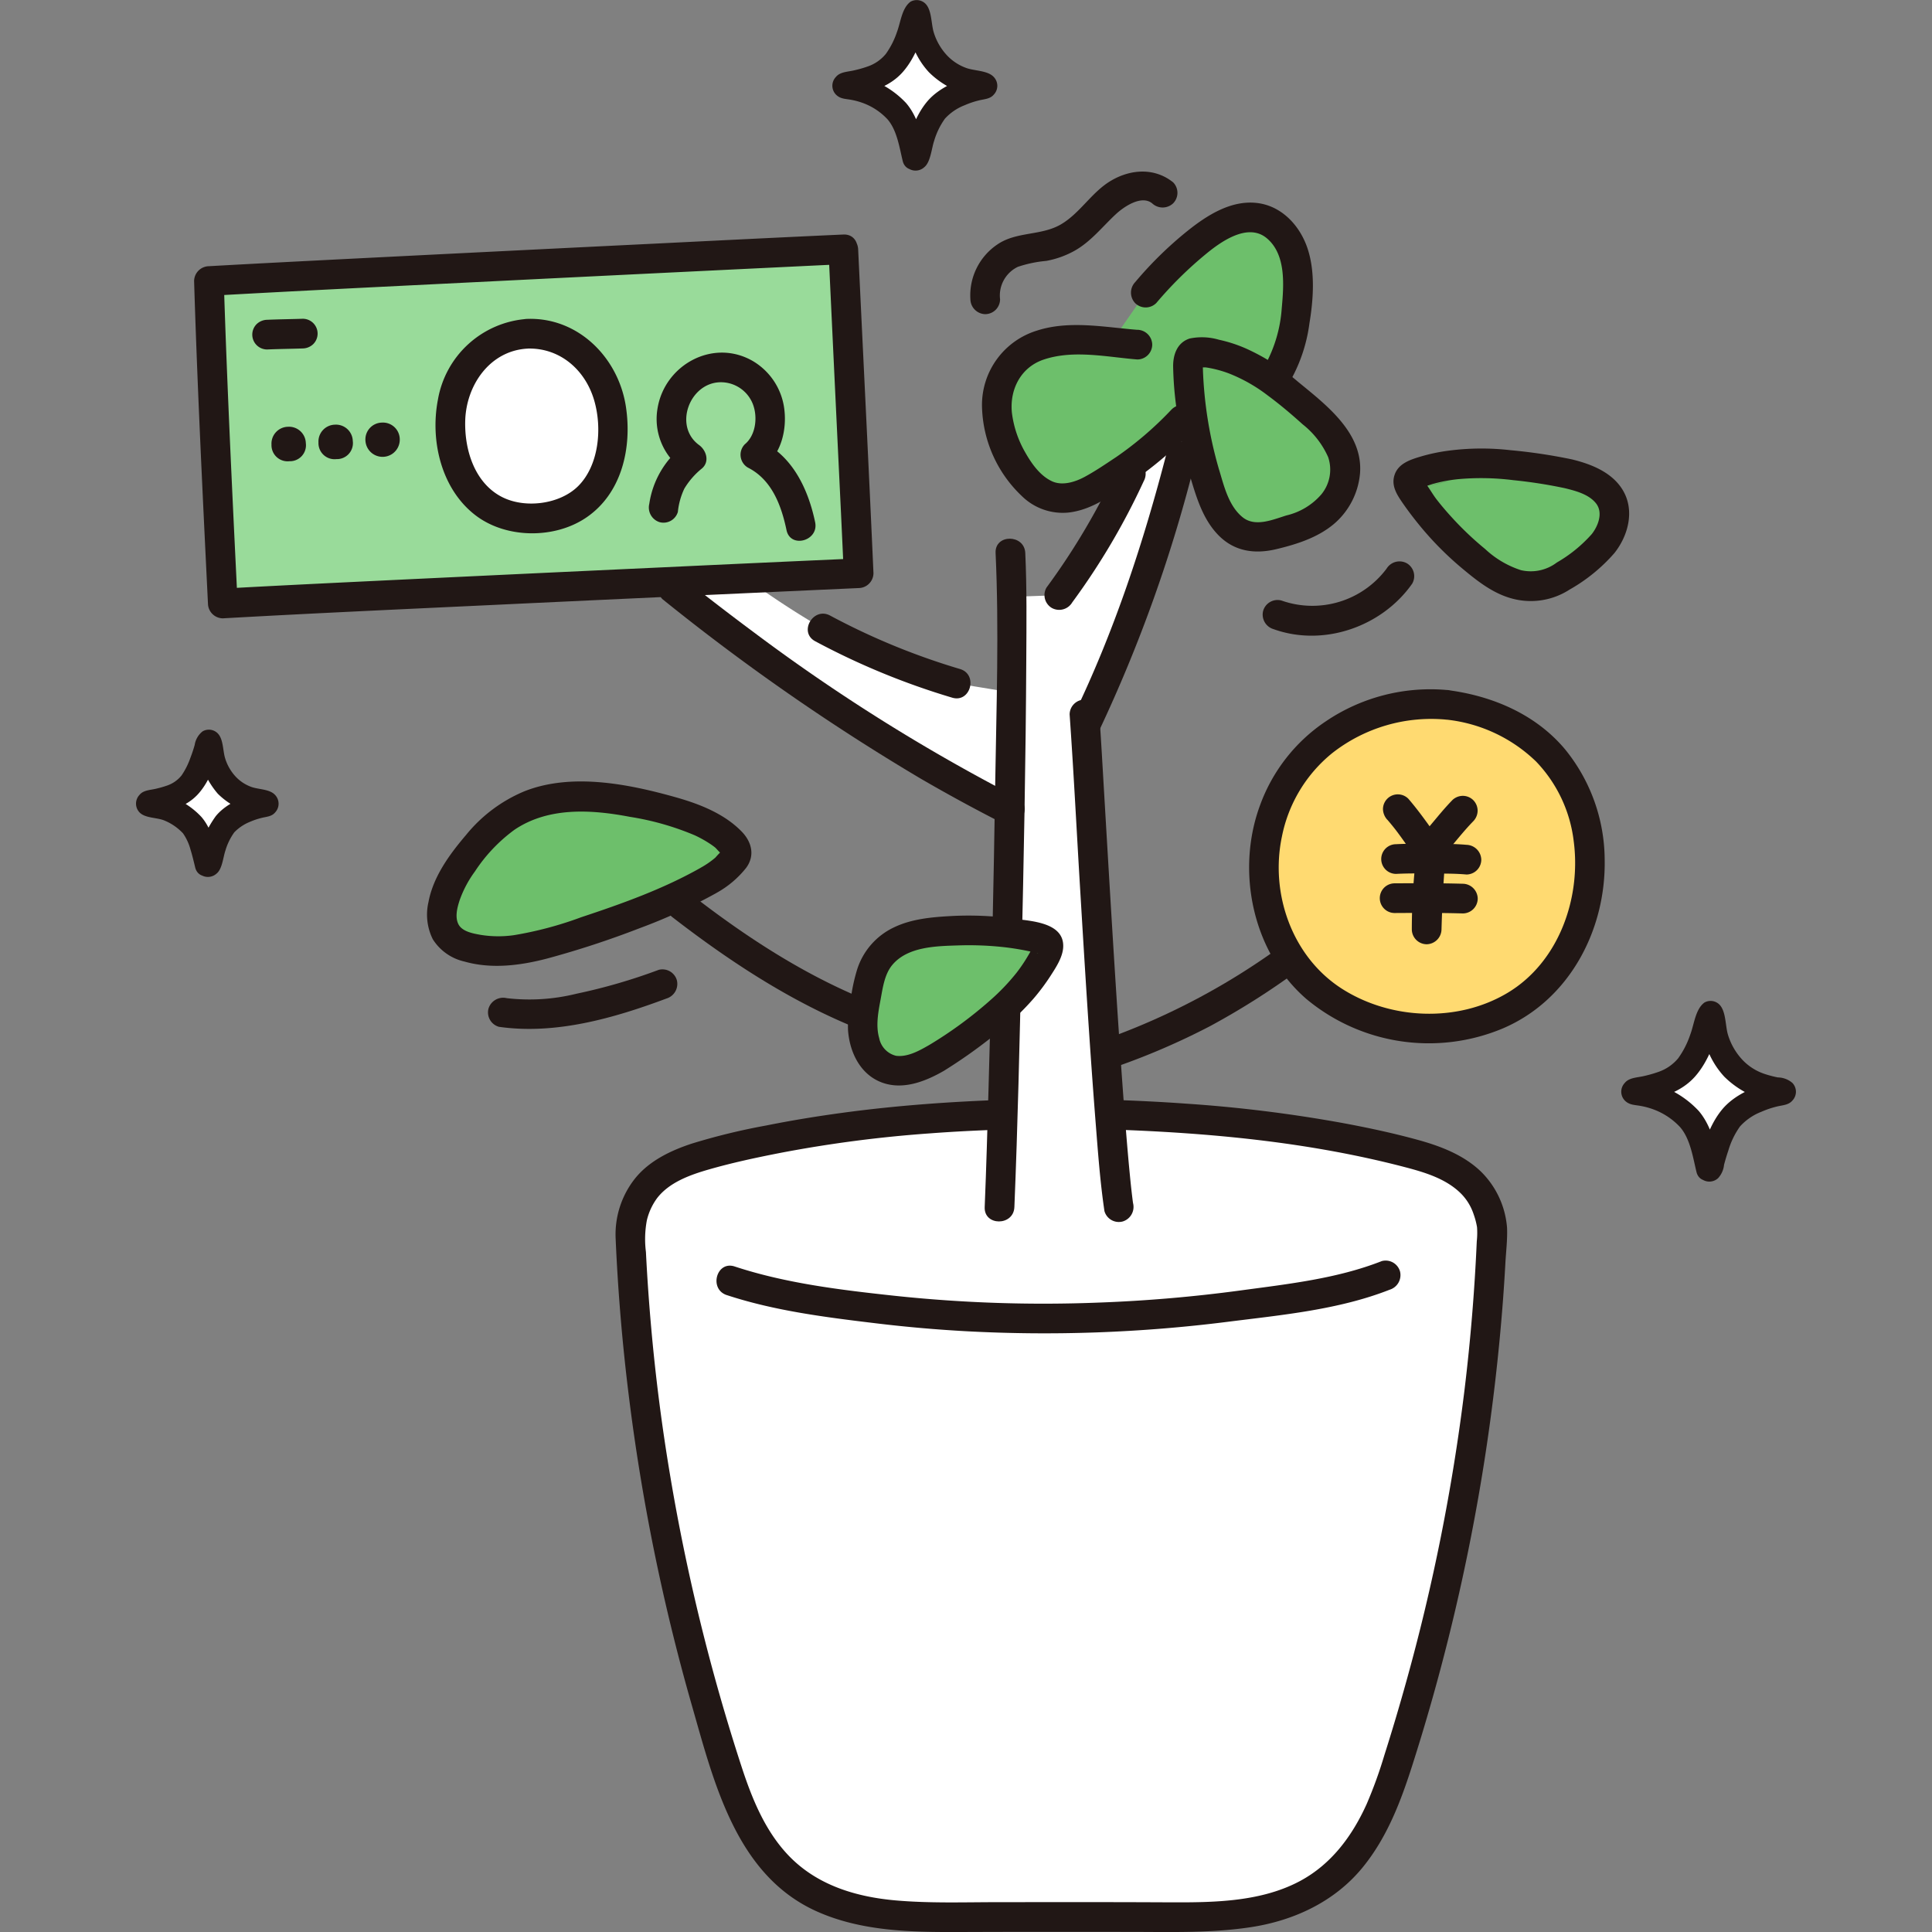 <!DOCTYPE svg PUBLIC "-//W3C//DTD SVG 1.1//EN" "http://www.w3.org/Graphics/SVG/1.1/DTD/svg11.dtd">
<!-- Uploaded to: SVG Repo, www.svgrepo.com, Transformed by: SVG Repo Mixer Tools -->
<svg width="64px" height="64px" viewBox="-21.99 0 312.361 312.361" xmlns="http://www.w3.org/2000/svg" fill="#000000">
<rect x="-21.99" y="0" width="312.361" height="312.361" fill="#808080" stroke="none"/>
<g id="SVGRepo_bgCarrier" stroke-width="0"/>
<g id="SVGRepo_tracerCarrier" stroke-linecap="round" stroke-linejoin="round"/>
<g id="SVGRepo_iconCarrier">
<defs>
<style>.a{fill:#ffffff;}.b{fill:#211715;}.c{fill:#6dbf6b;}.d{fill:#99db9a;}.e{fill:#ffda71;}</style>
</defs>
<path class="a" d="M125.889,25.5a.15.15,0,0,0,.293,0c.576-2.43,1.772-6.434,3.6-8.159a14.7,14.7,0,0,1,7.373-3.314.152.152,0,0,0-.008-.3c-3.254-.47-5.95-1.446-7.992-4a13.525,13.525,0,0,1-2.79-7.579.15.15,0,0,0-.3-.024,24.412,24.412,0,0,1-3.227,7.77c-1.856,2.357-4.3,3.079-8.149,3.812a.153.153,0,0,0,.012.3,12.82,12.82,0,0,1,7.969,3.621C124.563,19.352,125.479,23.832,125.889,25.5Z"/>
<path class="a" d="M254.215,188.945a.161.161,0,0,0,.314,0c.616-2.6,1.894-6.879,3.848-8.724a15.718,15.718,0,0,1,7.884-3.544.162.162,0,0,0-.009-.321c-3.479-.5-6.361-1.547-8.545-4.273a14.456,14.456,0,0,1-2.983-8.1.161.161,0,0,0-.318-.025c-.628,2.714-2.129,6.629-3.451,8.309-1.984,2.52-4.6,3.291-8.714,4.076a.163.163,0,0,0,.014.323,13.715,13.715,0,0,1,8.521,3.873C252.8,182.374,253.777,187.165,254.215,188.945Z"/>
<path class="a" d="M11.5,139.713a.127.127,0,0,0,.247,0c.484-2.042,1.488-5.407,3.024-6.858a12.353,12.353,0,0,1,6.2-2.785.128.128,0,0,0-.007-.253c-2.735-.4-5-1.216-6.718-3.359a11.376,11.376,0,0,1-2.345-6.371.126.126,0,0,0-.249-.02A20.543,20.543,0,0,1,8.936,126.6c-1.56,1.981-3.614,2.587-6.85,3.2a.128.128,0,0,0,.011.254A10.775,10.775,0,0,1,8.8,133.1C10.385,134.547,11.154,138.313,11.5,139.713Z"/>
<path class="b" d="M252.8,190.36l.158.124a2.084,2.084,0,0,0,2.828,0,3.73,3.73,0,0,0,.964-2.168c.207-.773.436-1.541.694-2.3a13.036,13.036,0,0,1,1.889-3.9,9.127,9.127,0,0,1,3.459-2.369,15.076,15.076,0,0,1,2.508-.848c.894-.224,1.87-.214,2.51-.974a2.062,2.062,0,0,0,0-2.829,3.658,3.658,0,0,0-2.349-.9,17,17,0,0,1-2.293-.613,8.711,8.711,0,0,1-3.423-2.206,10.312,10.312,0,0,1-2.353-4.054c-.454-1.468-.3-3.815-1.4-4.914a2.018,2.018,0,0,0-2.424-.313c-1.457,1.09-1.646,3.5-2.273,5.15a14.319,14.319,0,0,1-1.958,3.851,7.193,7.193,0,0,1-3.224,2.215,20.365,20.365,0,0,1-2.4.679c-1.01.233-2.322.231-3.018,1.1a2.056,2.056,0,0,0,0,2.829c.754.78,1.676.705,2.661.9a12.014,12.014,0,0,1,2.358.692,11.15,11.15,0,0,1,3.928,2.717c1.648,1.9,2.073,4.88,2.649,7.25.607,2.5,4.465,1.442,3.857-1.063-.734-3.02-1.424-6.387-3.5-8.811a15.718,15.718,0,0,0-10.389-4.943l1.414.586-.149-.155v2.829l.135-.169-.882.514c3.388-.654,6.9-1.524,9.282-4.214,2.274-2.571,3.493-6.286,4.28-9.567l-.919,1.195.167-.125-2.424-.313.15.15-.585-1.414c.418,3.748,1.446,7.266,4.065,10.1a14.813,14.813,0,0,0,8.932,4.208l-.883-.514.144.161V175.1l-.135.161.883-.514c-3.313.53-7.178,2.028-9.352,4.7-2.045,2.518-3.029,5.854-3.777,8.961l.514-.883-.156.126h2.828l-.158-.125a2.062,2.062,0,0,0-2.828,0A2.014,2.014,0,0,0,252.8,190.36Z"/>
<path class="b" d="M10.084,141.127l.124.1a2.085,2.085,0,0,0,2.829,0c.906-.728,1.048-2.631,1.413-3.7a9.708,9.708,0,0,1,1.442-2.961,7.394,7.394,0,0,1,2.565-1.709,11.615,11.615,0,0,1,1.869-.624c.783-.2,1.6-.205,2.162-.876a2.058,2.058,0,0,0,0-2.828c-.865-.964-2.658-.873-3.837-1.3a6.473,6.473,0,0,1-2.5-1.625,7.616,7.616,0,0,1-1.74-3c-.387-1.251-.271-3.108-1.215-4.051a2.017,2.017,0,0,0-2.423-.313,3.449,3.449,0,0,0-1.286,2.2q-.3,1.065-.7,2.1a12.047,12.047,0,0,1-1.429,2.838,5.128,5.128,0,0,1-2.345,1.632,16.47,16.47,0,0,1-1.887.533c-.878.2-1.953.217-2.561.972a2.056,2.056,0,0,0,0,2.829c.933.965,2.8.8,4.032,1.317a8.619,8.619,0,0,1,3,2.068A8.354,8.354,0,0,1,8.8,137.32c.3.963.529,1.945.767,2.925.607,2.5,4.465,1.441,3.857-1.064-.595-2.449-1.169-5.155-2.861-7.114A12.819,12.819,0,0,0,2.1,128.056l1.414.586-.117-.122v2.829l.106-.133-.882.514c2.738-.528,5.561-1.254,7.485-3.423,1.842-2.075,2.838-5.054,3.474-7.709l-.919,1.2.132-.1-2.424-.313.118.118L9.9,120.086a13.871,13.871,0,0,0,3.322,8.24,12,12,0,0,0,7.209,3.419l-.882-.515.113.126v-2.828l-.106.126.882-.514c-2.676.429-5.779,1.657-7.539,3.808a17.911,17.911,0,0,0-3.08,7.233l.514-.883-.123.1h2.829l-.124-.1a2.064,2.064,0,0,0-2.829,0A2.014,2.014,0,0,0,10.084,141.127Z"/>
<path class="a" d="M168.991,73.7l1.56-6.81c-.807.583-1.456,1.049-1.456,1.049a56.906,56.906,0,0,1-7.486,6.7l-.749,1.931a101.229,101.229,0,0,1-11.592,19.652s-3.665.135-7.736.275c.035,4.2.02,9.489-.034,15.45l-8.905-1.461a103.526,103.526,0,0,1-21.581-8.886A144.439,144.439,0,0,1,96.2,91.68c-3.94.75-6.381,1.274-11.054,2.165,17.667,14.132,35.158,26.486,56.1,37.141-.414,24.574-1.153,52.358-1.612,63.729-.006.154-.012.3-.018.452l19.275,0c-1.713-11.563-4.53-64.074-5.42-77.893l.1-.206C160.6,102.614,165.136,88.637,168.991,73.7Z"/>
<path class="a" d="M150.348,309.928c6.167,0,12.19.008,14.661.023,1.7.011,3.427.022,5.151-.01,5.949-.1,11.909-.575,17.028-2.7,9.983-4.13,13.793-13.07,16.433-21.19A323.26,323.26,0,0,0,219.2,199.98c.021-.479.042-.979.063-1.468-.6-3.491-1.777-6.29-4.853-8.514-2.9-2.086-6.428-3.076-9.9-3.938-18.288-4.579-37.518-5.844-56.256-6.048-6.482.115-12.9.32-19.254.78a199.583,199.583,0,0,0-34.376,5.268c-3.47.862-6.993,1.852-9.9,3.938-3.1,2.235-4.268,5.065-4.853,8.578a322.117,322.117,0,0,0,12.164,76.031c1.1,3.831,2.246,7.631,3.481,11.441,2.628,8.12,6.438,17.06,16.411,21.19,6.6,2.735,14.591,2.756,22.19,2.713C136.8,309.935,143.657,309.927,150.348,309.928Z"/>
<path class="c" d="M172.83,76.707a68.1,68.1,0,0,1-2.12-9.935c-.881.636-1.615,1.163-1.615,1.163-5.784,5.933-8.106,7.241-13.793,10.827-2.367,1.493-5.5,2.285-7.681,1.454-2.274-.866-4.165-2.975-5.519-5.171a20.17,20.17,0,0,1-2.791-7.583,11.115,11.115,0,0,1,2.411-8.873c2.254-2.474,5.534-3.343,8.795-3.594a52.076,52.076,0,0,1,7.147.363l5.577-8.041a68.087,68.087,0,0,1,8.958-8.674c2.86-2.18,6.008-3.854,9-3.427,2.86.408,5.05,2.939,5.933,5.69s.714,5.715.535,8.6c-.176,2.84-1.483,8.3-3.02,10.7l-.749,1.456c.959.687,1.889,1.427,2.794,2.2a63.294,63.294,0,0,1,5.234,4.6c1.965,2.068,3.582,4.548,3.595,7.468a9.7,9.7,0,0,1-3.625,7.156,17.392,17.392,0,0,1-6.426,2.911c-2.161.631-4.433,1.259-6.411.491a9.419,9.419,0,0,1-4.646-5.175c-.58-1.464-1.107-3.006-1.58-4.6"/>
<path class="b" d="M164.938,49.014a62.381,62.381,0,0,1,8.021-7.927c2.362-1.95,6.768-5.153,9.854-2.577,3.186,2.659,2.754,7.684,2.422,11.376a22.262,22.262,0,0,1-2.663,9.1c-1.627,2.636,2.524,5.05,4.144,2.423a25.692,25.692,0,0,0,3-9.137c.641-3.844.944-8.255-.274-12.007s-4.192-7-8.248-7.452c-4.222-.475-8.128,2.055-11.268,4.581a60.84,60.84,0,0,0-8.384,8.223,2.465,2.465,0,0,0,0,3.394,2.42,2.42,0,0,0,3.394,0Z"/>
<path class="b" d="M151.34,97.43a112.268,112.268,0,0,0,11.593-19.652,2.472,2.472,0,0,0-.861-3.283,2.419,2.419,0,0,0-3.284.861A112.136,112.136,0,0,1,147.2,95.007a2.419,2.419,0,0,0,.861,3.284,2.456,2.456,0,0,0,3.284-.861Z"/>
<path class="b" d="M95.51,209.385c7.791,2.567,16.107,3.6,24.222,4.576q7.209.87,14.462,1.268a236.128,236.128,0,0,0,42.27-1.518c8.746-1.106,17.96-1.945,26.223-5.193a2.473,2.473,0,0,0,1.676-2.952,2.417,2.417,0,0,0-2.952-1.676c-7.243,2.847-15.177,3.71-22.836,4.746q-11.4,1.541-22.9,1.961a227.034,227.034,0,0,1-33.042-1.1c-8.65-.936-17.553-2-25.845-4.736-2.941-.969-4.2,3.664-1.276,4.628Z"/>
<path class="b" d="M157.463,182.606c16.02.529,32.117,2.021,47.664,6.086,3.253.85,6.781,1.9,9.19,4.381a8.546,8.546,0,0,1,1.949,3.251,12.02,12.02,0,0,1,.548,2.088,12.734,12.734,0,0,1-.043,2.282q-.529,12.011-1.975,23.959a320.889,320.889,0,0,1-9.442,47.284q-1.656,5.958-3.528,11.851a72.139,72.139,0,0,1-2.856,7.885c-2.35,5.2-5.743,9.784-10.874,12.5-6.624,3.5-14.627,3.422-21.923,3.387q-6.148-.029-12.3-.029-7.445,0-14.89.007c-5.367.01-10.759.186-16.111-.28-6.523-.568-12.87-2.492-17.466-7.365-3.724-3.948-5.813-9.1-7.475-14.18a324.952,324.952,0,0,1-11.578-47.184q-2-11.9-3.063-23.921-.541-6.09-.848-12.2a16.423,16.423,0,0,1,.152-5.117,9.932,9.932,0,0,1,1.634-3.552c1.962-2.573,5.337-3.784,8.33-4.647,3.791-1.093,7.674-1.924,11.544-2.681a205.949,205.949,0,0,1,24.179-3.164c3.939-.3,7.883-.49,11.831-.628,3.08-.108,3.094-4.908,0-4.8-8.511.3-17.005.908-25.448,2.036-4.285.573-8.553,1.264-12.792,2.116A104.177,104.177,0,0,0,89.845,184.9c-3.415,1.125-6.888,2.787-9.178,5.653a14.538,14.538,0,0,0-3.121,9.7q.549,12.7,2.118,25.338a327.946,327.946,0,0,0,10.2,50.115C93.431,288.146,97.006,303.134,110,309c7.195,3.247,15.249,3.392,23.009,3.362q6.5-.026,13-.029,7.659,0,15.32.01c6.335.015,12.692.194,18.975-.772,6.975-1.073,13.538-4.145,18.049-9.693,3.949-4.856,6.151-10.676,8.03-16.577a329.224,329.224,0,0,0,11.661-49.373q1.95-12.562,2.93-25.252.243-3.2.421-6.412c.1-1.89.35-3.856.272-5.747a14.272,14.272,0,0,0-4.216-9.093c-2.788-2.692-6.538-4.123-10.213-5.133-4-1.1-8.065-1.966-12.139-2.722a226.151,226.151,0,0,0-25.176-3.124c-4.148-.3-8.3-.5-12.458-.634-3.089-.1-3.086,4.7,0,4.8Z"/>
<path class="b" d="M142.013,195.167c.547-13.307.842-26.626,1.145-39.94.371-16.225.7-32.454.779-48.683.03-5.707.1-11.433-.162-17.137-.142-3.075-4.943-3.093-4.8,0,.571,12.373.131,24.837-.061,37.213q-.382,24.725-1.081,49.444c-.178,6.368-.358,12.737-.62,19.1-.127,3.088,4.673,3.083,4.8,0Z"/>
<path class="b" d="M161.2,194.533c-.021-.147-.04-.294-.063-.44-.046-.3.078.627.006.038-.05-.405-.1-.81-.148-1.215q-.158-1.368-.29-2.737c-.222-2.244-.414-4.492-.6-6.74-.48-5.905-.89-11.816-1.282-17.728-.834-12.556-1.569-25.119-2.31-37.681-.247-4.173-.475-8.349-.768-12.52a2.458,2.458,0,0,0-2.4-2.4,2.419,2.419,0,0,0-2.4,2.4c.659,9.364,1.129,18.742,1.692,28.112.766,12.731,1.534,25.465,2.537,38.18.368,4.674.713,9.367,1.4,14.007a2.415,2.415,0,0,0,2.952,1.676,2.46,2.46,0,0,0,1.676-2.952Z"/>
<path class="b" d="M184.97,153.1a112.163,112.163,0,0,1-27.717,14.716,2.461,2.461,0,0,0-1.676,2.952,2.421,2.421,0,0,0,2.952,1.676,114.294,114.294,0,0,0,15.134-6.547,121.349,121.349,0,0,0,13.729-8.652,2.468,2.468,0,0,0,.861-3.284,2.419,2.419,0,0,0-3.283-.861Z"/>
<path class="b" d="M128.022,164.968c-14.048-3.585-26.676-11.379-38.047-20.19a2.481,2.481,0,0,0-3.394,0,2.417,2.417,0,0,0,0,3.4C98.619,157.5,111.855,165.8,126.746,169.6c3,.764,4.272-3.864,1.276-4.629Z"/>
<path class="c" d="M92.573,142.328a14.276,14.276,0,0,0,3.978-3.2,2.3,2.3,0,0,0,.594-1.156,2.4,2.4,0,0,0-.916-1.828c-2.6-2.576-6.136-3.964-9.659-4.947-6.21-1.733-14.138-3.228-20.524-1.769a19.033,19.033,0,0,0-9.933,6.054c-2.724,3.031-5.744,6.9-6.515,10.984a5.881,5.881,0,0,0,.888,4.821,6.3,6.3,0,0,0,3.253,1.856,22.4,22.4,0,0,0,11.493-.335c4.019-1.019,8.016-2.406,11.936-3.752A94.251,94.251,0,0,0,88.5,144.4C89.22,144.045,91.2,143.12,92.573,142.328Z"/>
<path class="b" d="M93.785,144.4a15.947,15.947,0,0,0,4.854-4.078c1.464-1.983.922-4.19-.712-5.873-2.839-2.921-6.877-4.485-10.719-5.564-7.618-2.141-16.827-3.978-24.452-.937a24.072,24.072,0,0,0-9.4,7.053c-2.651,3.113-5.3,6.719-6.068,10.829a8.947,8.947,0,0,0,.7,6.032,8.17,8.17,0,0,0,5.117,3.6c4.41,1.254,9.108.635,13.464-.515a148.674,148.674,0,0,0,14.79-4.853,89.892,89.892,0,0,0,12.43-5.691c2.686-1.524.27-5.672-2.423-4.144-6.1,3.463-12.748,5.836-19.386,8.036a58.831,58.831,0,0,1-10.874,2.9,17.9,17.9,0,0,1-5.37-.046c-1.177-.212-2.985-.511-3.6-1.707-.611-1.178-.193-2.725.189-3.9A17.994,17.994,0,0,1,54.79,140.9a26.013,26.013,0,0,1,6.376-6.729c5.489-3.726,12.432-3.3,18.673-2.108a44.6,44.6,0,0,1,10.513,2.993,18.989,18.989,0,0,1,2.473,1.381c.278.185.548.377.808.587.212.171.916,1.057,1.147,1.075s.061-.672.074-.67a14.256,14.256,0,0,0-1.183,1.226,14.339,14.339,0,0,1-2.309,1.6C88.7,141.824,91.116,145.975,93.785,144.4Z"/>
<path class="c" d="M231.573,76.6c2.819.668,5.471,1.774,6.731,3.854,1.207,1.992.749,4.649-.514,6.605a18.809,18.809,0,0,1-5.084,4.726c-1.859,1.341-3.828,2.725-6.1,2.991a10.929,10.929,0,0,1-6.786-1.783,50.629,50.629,0,0,1-13.692-13.977,1.865,1.865,0,0,1-.427-1.355c.132-.589.768-.9,1.336-1.1,5.576-2.016,11.626-1.944,17.42-1.087C226.369,75.75,229.038,76,231.573,76.6Z"/>
<path class="b" d="M230.935,78.912c1.753.429,3.938.976,5.117,2.473s.349,3.646-.686,4.961a22.673,22.673,0,0,1-5.652,4.6,6.974,6.974,0,0,1-5.8,1.238,15.41,15.41,0,0,1-5.786-3.417,51.225,51.225,0,0,1-5.337-5.058c-.873-.953-1.72-1.937-2.512-2.96-.725-.936-1.3-2.064-2.08-2.946l-.1-.158q-.446-.858-.424,1.23c-.218-.088,9.972-2.2.426-.156.583-.125,1.158-.371,1.736-.524a25.4,25.4,0,0,1,3.8-.713,41.225,41.225,0,0,1,9.027.149,77.381,77.381,0,0,1,8.273,1.283c3.007.686,4.291-3.941,1.276-4.629a87.186,87.186,0,0,0-10-1.5,41.017,41.017,0,0,0-10.111.093,29.153,29.153,0,0,0-4.412.939c-1.669.5-3.58,1.116-4.2,2.937-.586,1.713.314,3.144,1.259,4.517.92,1.336,1.91,2.629,2.943,3.88a51.614,51.614,0,0,0,6.71,6.741c2.418,2.017,4.953,4.04,8.047,4.873a11.545,11.545,0,0,0,9.323-1.439,27.7,27.7,0,0,0,7.246-5.9c2.244-2.82,3.328-6.9,1.362-10.181-1.719-2.871-5.067-4.2-8.166-4.957C229.211,73.548,227.931,78.176,230.935,78.912Z"/>
<path class="b" d="M175.145,76.069a65.819,65.819,0,0,1-2.659-16.593c0-.124.038-.564-.023-.627-.2-.2-.666.579-.74.458.075.123,1.088.077,1.284.1a18.3,18.3,0,0,1,3.729.984A25.833,25.833,0,0,1,183,63.956c1.94,1.429,3.826,3.033,5.616,4.645a13.94,13.94,0,0,1,4.128,5.31,6.3,6.3,0,0,1-1.1,6.016A10.677,10.677,0,0,1,186,83.333c-2.2.68-5.062,1.938-7.092.289-2.226-1.808-2.973-4.934-3.758-7.553-.886-2.952-5.52-1.7-4.629,1.276.972,3.241,2.017,6.629,4.419,9.122,2.593,2.693,5.9,3.16,9.425,2.319,3.255-.776,6.62-1.843,9.23-4.006a12.113,12.113,0,0,0,4.3-8.255c.519-6.64-5.629-11.173-10.155-14.91a34.434,34.434,0,0,0-8.205-5.233,22.6,22.6,0,0,0-4.448-1.454,9.749,9.749,0,0,0-4.724-.2c-2.014.643-2.7,2.587-2.683,4.519a55.812,55.812,0,0,0,.447,6.084,73.493,73.493,0,0,0,2.391,12.017c.863,2.959,5.5,1.7,4.629-1.276Z"/>
<path class="b" d="M161.9,53.326c-5.356-.427-11-1.568-16.25.129a12.58,12.58,0,0,0-8.873,12.277,20.577,20.577,0,0,0,6.487,14.513,9.431,9.431,0,0,0,7.549,2.618c2.872-.345,5.212-1.72,7.611-3.233a67.286,67.286,0,0,0,12.365-10c2.162-2.209-1.229-5.606-3.394-3.394a55.692,55.692,0,0,1-8.913,7.653c-1.66,1.1-3.34,2.255-5.09,3.2-1.524.828-3.6,1.492-5.268.734-1.947-.885-3.333-2.874-4.353-4.673a16.974,16.974,0,0,1-2.149-6.333c-.425-3.8,1.406-7.427,5.12-8.679,4.837-1.629,10.213-.413,15.158-.019a2.42,2.42,0,0,0,2.4-2.4,2.447,2.447,0,0,0-2.4-2.4Z"/>
<path class="c" d="M129.4,171.058c-2.5,1.466-5.179,2.5-7.528,1.867-2.249-.605-3.754-2.841-4.194-5.128a18.834,18.834,0,0,1,.408-6.93c.417-2.254.882-4.615,2.344-6.381a10.933,10.933,0,0,1,6.136-3.4,50.629,50.629,0,0,1,19.557.637,1.871,1.871,0,0,1,1.245.684,1.851,1.851,0,0,1-.2,1.722c-2.636,5.31-7.058,9.44-11.837,12.826C133.746,168.073,131.646,169.74,129.4,171.058Z"/>
<path class="b" d="M128.188,168.985c-1.544.888-3.449,1.956-5.306,1.712a3.657,3.657,0,0,1-2.727-2.855c-.59-2.055-.136-4.285.244-6.337.34-1.83.623-3.965,1.843-5.454,2.48-3.028,7.179-3.087,10.738-3.2a51.858,51.858,0,0,1,6.792.225q1.577.156,3.134.431.867.153,1.728.339c.284.061.567.126.85.193q.627.148.186.066l-.618-1.059q.131-.426.04-.128c-.122.247-.249.491-.379.734q-.39.723-.825,1.422a25.439,25.439,0,0,1-1.514,2.185,34.162,34.162,0,0,1-4.239,4.441,66.255,66.255,0,0,1-9.947,7.288c-2.649,1.584-.238,5.735,2.423,4.145a83.157,83.157,0,0,0,7.74-5.442,43.142,43.142,0,0,0,6.767-6.248,34.325,34.325,0,0,0,2.695-3.6c.886-1.377,2.034-3.078,2.095-4.761.142-3.939-5.145-4.162-7.932-4.542a53.294,53.294,0,0,0-10.123-.44c-3.173.174-6.454.452-9.348,1.854a11.316,11.316,0,0,0-5.891,6.713,29.013,29.013,0,0,0-.969,4.254,23.732,23.732,0,0,0-.535,5.5c.194,3.335,1.718,6.859,4.9,8.351,3.554,1.667,7.433.184,10.6-1.639C133.288,171.591,130.873,167.442,128.188,168.985Z"/>
<path class="b" d="M183.908,101.716c8.11,2.913,17.538-.387,22.426-7.357a2.421,2.421,0,0,0-.861-3.284,2.449,2.449,0,0,0-3.283.861,14.987,14.987,0,0,1-17.006,5.151,2.423,2.423,0,0,0-2.952,1.677,2.449,2.449,0,0,0,1.676,2.952Z"/>
<path class="b" d="M155.641,118.283a235.19,235.19,0,0,0,15.665-43.949c.774-2.992-3.855-4.269-4.629-1.276-3.8,14.7-8.545,29.122-15.18,42.8a2.463,2.463,0,0,0,.861,3.284,2.421,2.421,0,0,0,3.283-.861Z"/>
<path class="b" d="M133.231,108.168a111.637,111.637,0,0,1-21.007-8.643c-2.719-1.466-5.146,2.677-2.423,4.145a118.169,118.169,0,0,0,22.154,9.127c2.964.892,4.231-3.74,1.276-4.629Z"/>
<path class="b" d="M142.465,128.919a300.739,300.739,0,0,1-42.726-26.8Q94.045,97.887,88.5,93.467a2.476,2.476,0,0,0-3.394,0,2.417,2.417,0,0,0,0,3.394,352.771,352.771,0,0,0,41.727,29.008q6.505,3.78,13.213,7.195c2.747,1.4,5.178-2.74,2.423-4.145Z"/>
<path class="b" d="M139.7,48.389a5.14,5.14,0,0,1,2.876-5.249,20.072,20.072,0,0,1,4.587-.958,14.884,14.884,0,0,0,4.485-1.587c2.7-1.482,4.559-3.913,6.777-5.973,1.256-1.167,4.112-3.148,5.86-1.748a2.473,2.473,0,0,0,3.394,0,2.417,2.417,0,0,0,0-3.394c-2.965-2.374-6.781-2.164-9.984-.3-3.156,1.833-5,5.226-8.118,7.074-3.192,1.893-7.228,1.141-10.324,3.276a9.922,9.922,0,0,0-4.353,8.863,2.462,2.462,0,0,0,2.4,2.4,2.419,2.419,0,0,0,2.4-2.4Z"/>
<path class="b" d="M58.667,166.01c9.152,1.315,18.578-1.386,27.1-4.573a2.468,2.468,0,0,0,1.677-2.953,2.42,2.42,0,0,0-2.953-1.676,91.842,91.842,0,0,1-13.283,3.856,31.622,31.622,0,0,1-11.264.717,2.48,2.48,0,0,0-2.952,1.677,2.417,2.417,0,0,0,1.676,2.952Z"/>
<path class="b" d="M124.474,26.912l.148.117a2.085,2.085,0,0,0,2.828,0c1.014-.815,1.175-3.038,1.584-4.235a11.966,11.966,0,0,1,1.754-3.613,8.451,8.451,0,0,1,3.188-2.169,13.963,13.963,0,0,1,2.314-.78c.861-.215,1.788-.211,2.4-.944a2.06,2.06,0,0,0,0-2.829c-.951-1.061-3.082-.989-4.4-1.449a7.987,7.987,0,0,1-3.144-2.03,9.492,9.492,0,0,1-2.167-3.734c-.434-1.4-.3-3.6-1.348-4.653A2.02,2.02,0,0,0,125.214.28c-1.406,1.052-1.581,3.3-2.185,4.894a13.329,13.329,0,0,1-1.8,3.544,6.571,6.571,0,0,1-2.957,2.039,19.185,19.185,0,0,1-2.245.634c-.97.224-2.21.227-2.879,1.059a2.054,2.054,0,0,0,0,2.828c.725.752,1.6.688,2.545.874a11.19,11.19,0,0,1,2.174.634,10.259,10.259,0,0,1,3.648,2.52c1.519,1.767,1.91,4.528,2.443,6.723.607,2.5,4.465,1.442,3.857-1.063-.691-2.847-1.346-6.014-3.306-8.3a14.841,14.841,0,0,0-9.808-4.66l1.414.585-.139-.144v2.828l.127-.157-.883.514c3.191-.616,6.5-1.442,8.738-3.975,2.143-2.421,3.294-5.912,4.036-9l-.919,1.195.156-.117-2.424-.312.141.14-.586-1.414c.4,3.541,1.366,6.859,3.84,9.534a13.96,13.96,0,0,0,8.41,3.97l-.883-.515.135.151V12.459l-.126.151.882-.515c-3.12.5-6.753,1.916-8.8,4.433-1.93,2.371-2.861,5.509-3.566,8.437l.514-.883-.146.118h2.828l-.147-.117a2.065,2.065,0,0,0-2.829,0A2.015,2.015,0,0,0,124.474,26.912Z"/>
<path class="d" d="M114.354,40.318c-5.75.259-81.561,3.936-102.563,5.12.53,17.387,1.6,39.129,2.241,52.134,21.02-1.186,97.031-4.638,102.8-4.895C116.452,84.1,114.507,43.616,114.354,40.318Z"/>
<path class="a" d="M63.179,53.966c-7.748.406-12.75,7.487-12.337,15.445.479,9.212,5.851,14.77,13.887,14.349,8.223-.43,12.8-6.509,12.323-15.721C76.636,60.027,70.9,53.562,63.179,53.966Z"/>
<path class="b" d="M114.354,37.918c-10.446.472-20.889,1-31.333,1.514Q57.61,40.676,32.2,41.961c-6.8.348-13.607.694-20.408,1.077a2.437,2.437,0,0,0-2.4,2.4c.433,14.124,1.083,28.241,1.764,42.354q.236,4.89.477,9.78a2.431,2.431,0,0,0,2.4,2.4c14.156-.8,28.322-1.439,42.484-2.109q23.874-1.128,47.75-2.216,6.282-.287,12.564-.57a2.433,2.433,0,0,0,2.4-2.4c-.67-15.154-1.424-30.3-2.148-45.454q-.165-3.453-.328-6.905c-.144-3.076-4.945-3.093-4.8,0q1,21.365,2.031,42.727.227,4.815.445,9.632l2.4-2.4q-15.792.7-31.581,1.444-25.416,1.174-50.831,2.4c-6.8.333-13.592.664-20.386,1.047l2.4,2.4c-.657-13.361-1.3-26.722-1.82-40.089q-.232-6.021-.421-12.045l-2.4,2.4c14.07-.793,28.147-1.474,42.222-2.175q23.881-1.189,47.767-2.344c4.191-.2,8.382-.412,12.574-.6C117.43,42.579,117.447,37.778,114.354,37.918Z"/>
<path class="b" d="M63.179,51.566A15.769,15.769,0,0,0,48.812,64.614c-1.288,6.665.561,14.55,6.173,18.77,4.932,3.709,12.706,3.758,17.8.3,5.782-3.92,7.41-11.3,6.428-17.88-1.187-7.958-7.723-14.569-16.032-14.243-3.078.121-3.094,4.922,0,4.8,5.283-.207,9.437,3.386,10.89,8.349,1.347,4.6.738,10.6-2.611,13.908-2.969,2.929-8.574,3.642-12.3,1.73C54.827,78.126,53.086,72.872,53.226,68c.162-5.691,3.936-11.236,9.953-11.63a2.456,2.456,0,0,0,2.4-2.4A2.421,2.421,0,0,0,63.179,51.566Z"/>
<path class="b" d="M24.558,69a2.724,2.724,0,0,0-2.654,2.88,2.605,2.605,0,0,0,2.9,2.688,2.585,2.585,0,0,0,2.651-2.932A2.721,2.721,0,0,0,24.558,69Z"/>
<path class="b" d="M32.151,68.66A2.724,2.724,0,0,0,29.5,71.541a2.6,2.6,0,0,0,2.9,2.687A2.584,2.584,0,0,0,35.048,71.3,2.721,2.721,0,0,0,32.151,68.66Z"/>
<path class="b" d="M39.744,68.325a2.725,2.725,0,0,0-2.654,2.881,2.778,2.778,0,1,0,5.551-.245A2.722,2.722,0,0,0,39.744,68.325Z"/>
<path class="b" d="M87.609,82.74A11.445,11.445,0,0,1,88.652,79a12.394,12.394,0,0,1,2.868-3.28c1.262-1.113.676-2.923-.486-3.769-4.189-3.053-1.523-10.124,3.5-10.151a5.552,5.552,0,0,1,5.2,3.543c.819,2.137.448,5.048-1.3,6.484a2.412,2.412,0,0,0,.486,3.769c3.867,1.945,5.412,6.105,6.251,10.111.633,3.022,5.261,1.743,4.629-1.276-1.083-5.168-3.516-10.494-8.458-12.979l.486,3.769c2.507-2.061,3.354-5.729,3.012-8.853a10.517,10.517,0,0,0-5.132-8.006c-6.424-3.7-14.282.637-15.4,7.735a10.066,10.066,0,0,0,4.306,10l-.486-3.769a14.606,14.606,0,0,0-5.145,9.143,2.478,2.478,0,0,0,1.676,2.952,2.418,2.418,0,0,0,2.952-1.676Z"/>
<path class="b" d="M26.954,51.536c-1.917.066-3.834.083-5.75.166a2.523,2.523,0,0,0-1.7.7,2.4,2.4,0,0,0,1.7,4.1c1.916-.083,3.833-.1,5.75-.166a2.515,2.515,0,0,0,1.7-.7,2.4,2.4,0,0,0-1.7-4.1Z"/>
<path class="e" d="M211.976,113.959c7.218.875,13.96,4.125,18.315,10.09,7.757,10.623,5.82,27.76-4.188,36.295-10.767,9.182-29.278,7.488-38.106-3.565s-7.11-28.27,3.968-36.923C197.429,115.59,205.135,113.13,211.976,113.959Z"/>
<path class="b" d="M212.815,129.37c-1.74,1.78-3.237,3.786-4.9,5.635a2.531,2.531,0,0,0-.7,1.7,2.443,2.443,0,0,0,.7,1.7,2.4,2.4,0,0,0,3.394,0c1.664-1.849,3.161-3.855,4.9-5.635a2.49,2.49,0,0,0,.7-1.7,2.443,2.443,0,0,0-.7-1.7,2.414,2.414,0,0,0-1.7-.7,2.475,2.475,0,0,0-1.7.7Z"/>
<path class="b" d="M202.314,132.533c.527.611,1.034,1.237,1.528,1.875l-.375-.486c1.07,1.389,2.06,2.833,3.073,4.263a2.581,2.581,0,0,0,1.434,1.1,2.449,2.449,0,0,0,1.85-.242,2.425,2.425,0,0,0,1.1-1.434,2.365,2.365,0,0,0-.242-1.849c-1.6-2.256-3.169-4.528-4.977-6.624a2.4,2.4,0,0,0-4.1,1.7,2.659,2.659,0,0,0,.7,1.7Z"/>
<path class="b" d="M203.724,141.288c2-.1,4-.077,6-.059,1.787.017,3.6-.007,5.377.159a2.407,2.407,0,0,0,2.4-2.4,2.464,2.464,0,0,0-2.4-2.4c-1.78-.166-3.59-.142-5.377-.159-2-.018-4-.044-6,.059a2.4,2.4,0,1,0,0,4.8Z"/>
<path class="b" d="M203.492,147.615c3.679-.021,7.355-.038,11.033.067a2.421,2.421,0,0,0,2.4-2.4,2.447,2.447,0,0,0-2.4-2.4c-3.678-.105-7.354-.088-11.033-.067a2.4,2.4,0,1,0,0,4.8Z"/>
<path class="b" d="M207.251,136.281a101.179,101.179,0,0,0-.981,13.984,2.421,2.421,0,0,0,2.4,2.4,2.446,2.446,0,0,0,2.4-2.4q.089-3.252.268-6.5c.069-1.223.148-2.445.254-3.666.046-.543.1-1.086.16-1.628.013-.12.109-.907.055-.472s0,.02.014-.077c.019-.121.038-.243.058-.364A2.458,2.458,0,0,0,210.2,134.6a2.429,2.429,0,0,0-2.952,1.676Z"/>
<path class="b" d="M211.976,116.359a24.573,24.573,0,0,1,14.384,6.763,22.408,22.408,0,0,1,6.078,12.83c1.245,9.291-2.432,19.645-10.712,24.585-8.066,4.813-18.892,4.345-26.748-.675-8.061-5.151-11.65-15.381-9.713-24.594a23.147,23.147,0,0,1,8.129-13.5,25.921,25.921,0,0,1,18.582-5.407,2.414,2.414,0,0,0,2.4-2.4,2.457,2.457,0,0,0-2.4-2.4,30.178,30.178,0,0,0-19.618,5.067,27.688,27.688,0,0,0-10.623,13.552c-3.944,10.653-1.222,23.794,7.486,31.332a30.936,30.936,0,0,0,31.748,4.767c10.746-4.578,16.7-15.9,16.481-27.321a28.47,28.47,0,0,0-6.413-17.82c-4.778-5.7-11.822-8.656-19.061-9.577a2.413,2.413,0,0,0-2.4,2.4A2.46,2.46,0,0,0,211.976,116.359Z"/>
</g>
</svg>